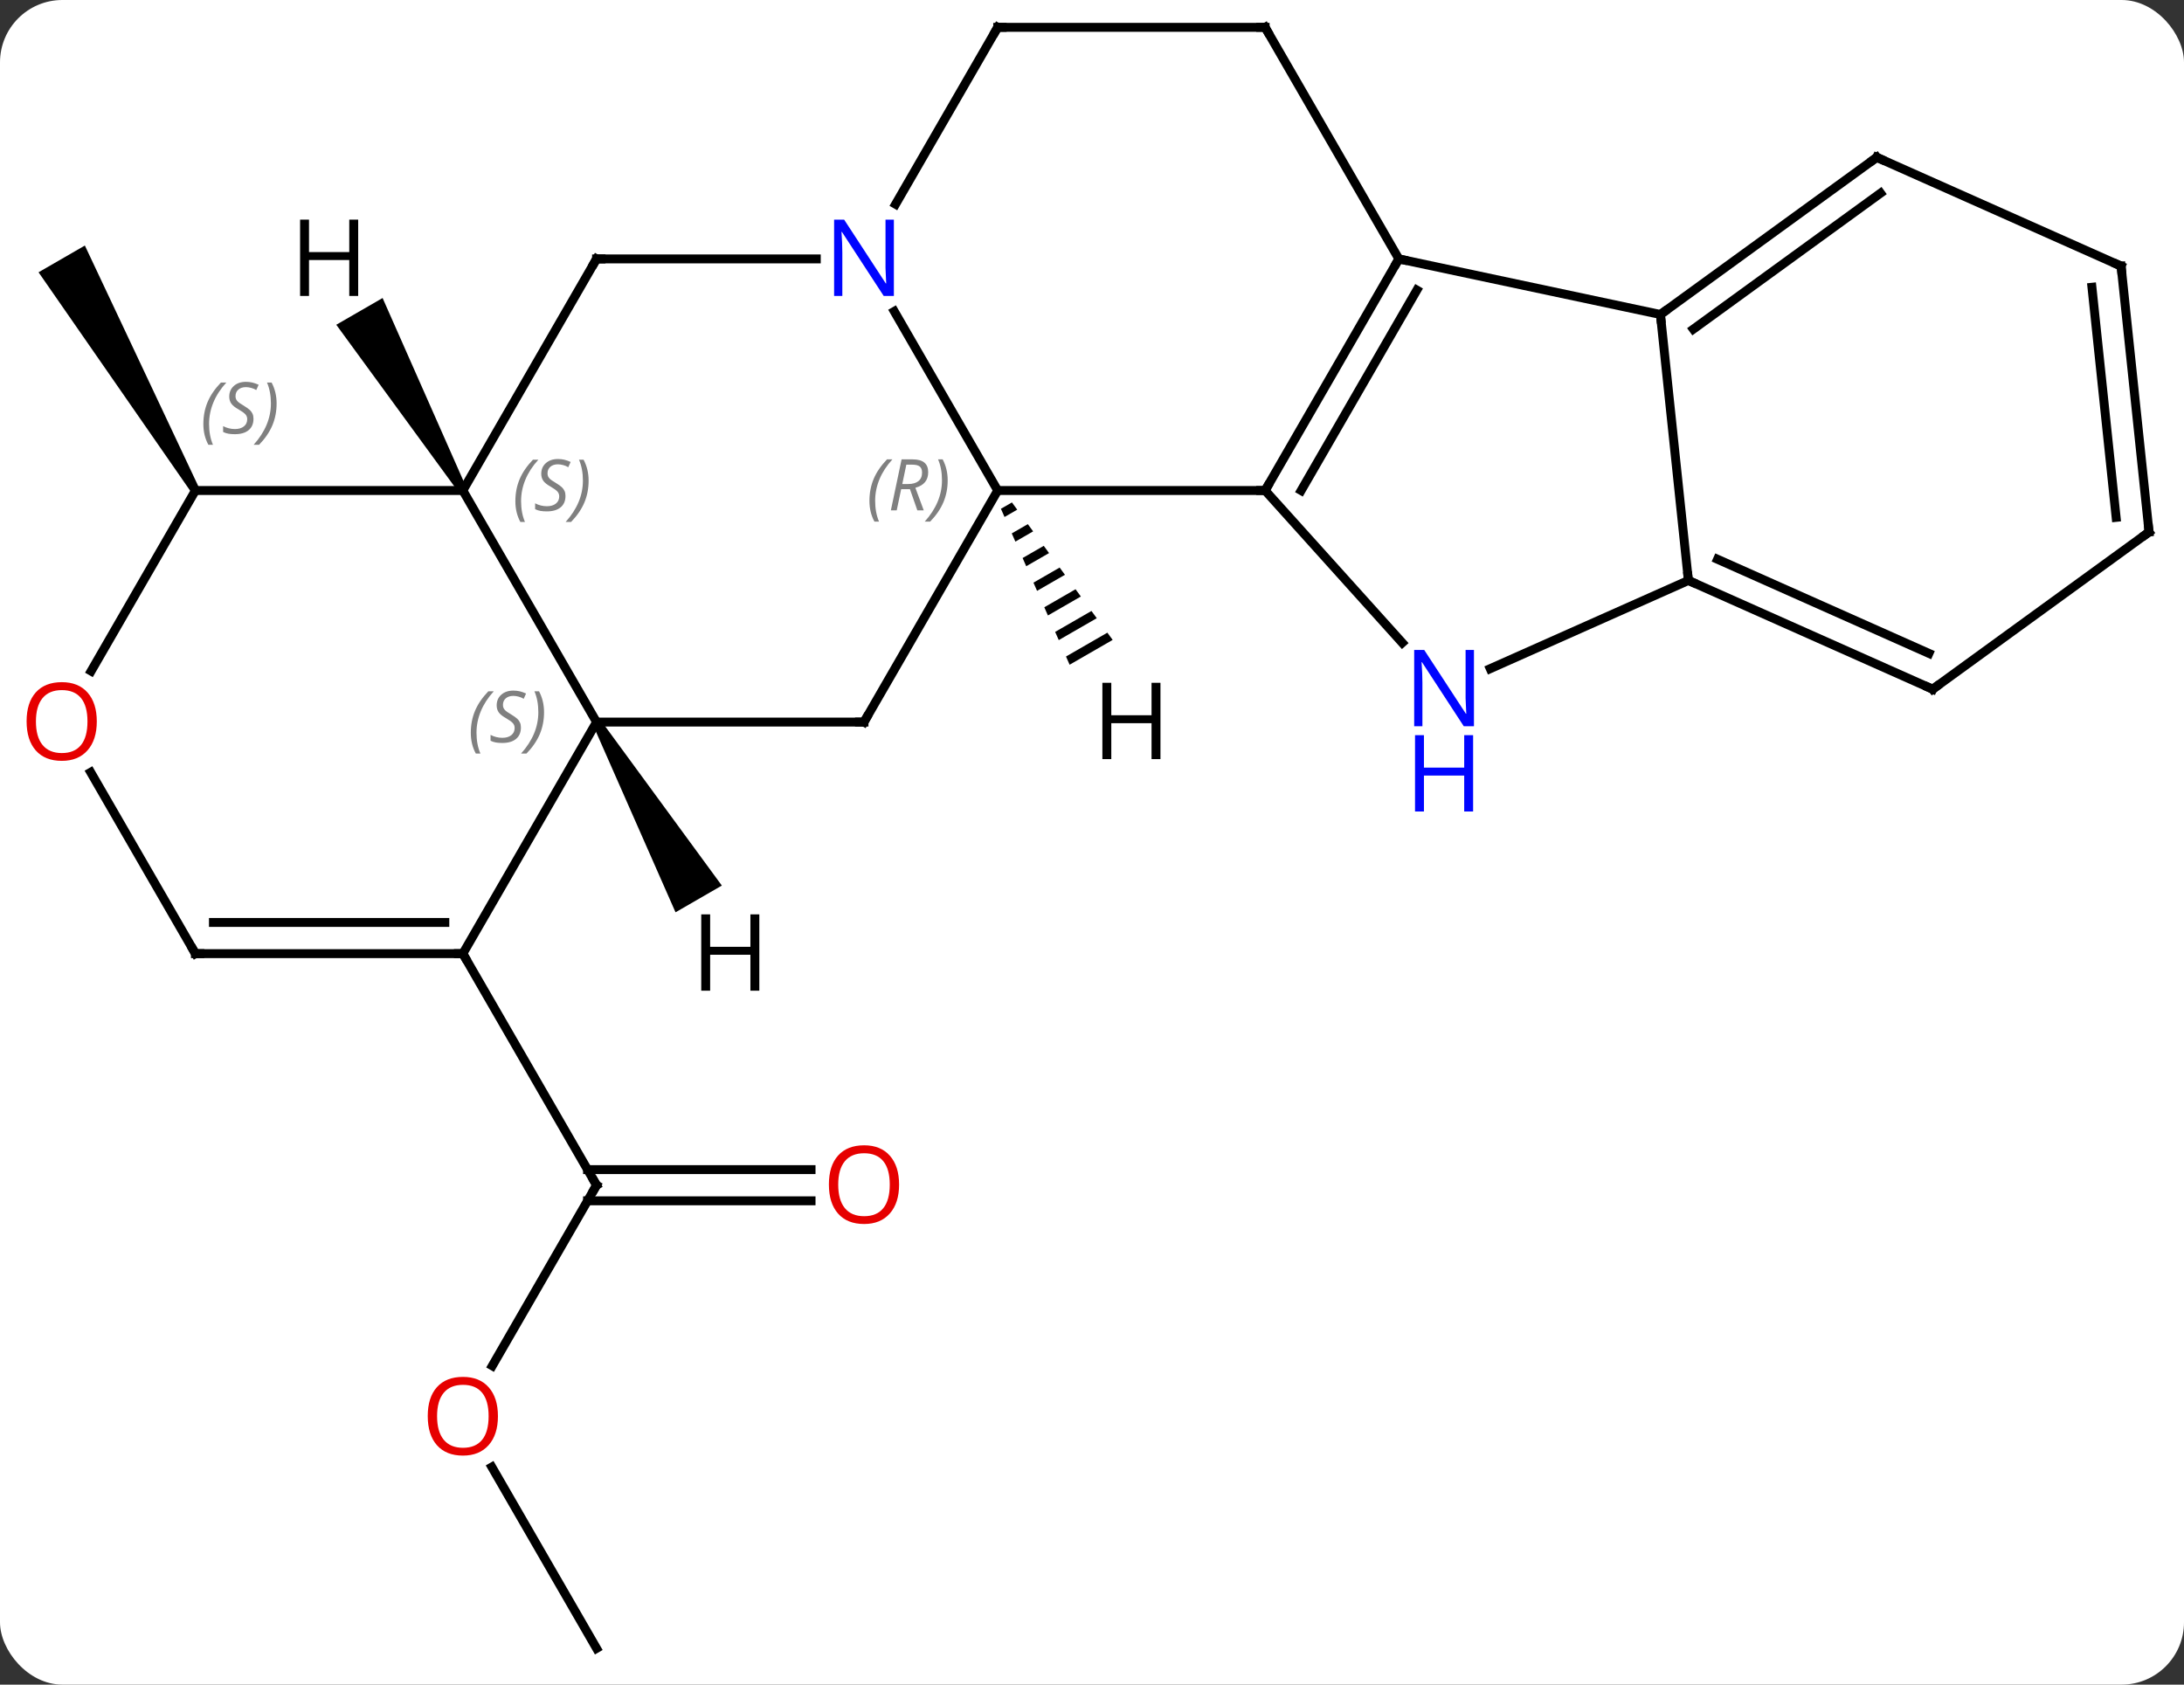 <svg width="245" viewBox="0 0 245 189" style="fill-opacity:1; color-rendering:auto; color-interpolation:auto; text-rendering:auto; stroke:black; stroke-linecap:square; stroke-miterlimit:10; shape-rendering:auto; stroke-opacity:1; fill:black; stroke-dasharray:none; font-weight:normal; stroke-width:1; font-family:'Open Sans'; font-style:normal; stroke-linejoin:miter; font-size:12; stroke-dashoffset:0; image-rendering:auto;" height="189" class="cas-substance-image" xmlns:xlink="http://www.w3.org/1999/xlink" xmlns="http://www.w3.org/2000/svg"><rect x="0" y="0" width="245" height="189" fill="#333333" stroke="none"/><svg class="cas-substance-single-component"><rect y="0" x="0" width="245" stroke="none" ry="7" rx="7" height="189" fill="white" class="cas-substance-group"/><svg y="0" x="0" width="245" viewBox="0 0 245 189" style="fill:black;" height="189" class="cas-substance-single-component-image"><svg><g><g transform="translate(124,94)" style="text-rendering:geometricPrecision; color-rendering:optimizeQuality; color-interpolation:linearRGB; stroke-linecap:butt; image-rendering:optimizeQuality;"><line y2="59.231" y1="38.97" x2="-68.775" x1="-57.078" style="fill:none;"/><line y2="40.72" y1="40.72" x2="-33.016" x1="-58.088" style="fill:none;"/><line y2="37.22" y1="37.22" x2="-33.016" x1="-58.088" style="fill:none;"/><line y2="12.99" y1="38.97" x2="-72.078" x1="-57.078" style="fill:none;"/><line y2="90.933" y1="70.589" x2="-57.078" x1="-68.824" style="fill:none;"/><path style="stroke:none;" d="M-101.645 -39.22 L-102.511 -38.72 L-119.676 -63.453 L-114.48 -66.453 Z"/><line y2="-38.97" y1="-38.97" x2="-12.078" x1="17.922" style="fill:none;"/><line y2="-64.953" y1="-38.97" x2="32.922" x1="17.922" style="fill:none;"/><line y2="-61.453" y1="-38.97" x2="34.943" x1="21.963" style="fill:none;"/><line y2="-21.886" y1="-38.97" x2="33.305" x1="17.922" style="fill:none;"/><line y2="-59.065" y1="-38.97" x2="-23.679" x1="-12.078" style="fill:none;"/><line y2="-12.99" y1="-38.97" x2="-27.078" x1="-12.078" style="fill:none;"/><line y2="-58.716" y1="-64.953" x2="62.265" x1="32.922" style="fill:none;"/><line y2="-90.933" y1="-64.953" x2="17.922" x1="32.922" style="fill:none;"/><line y2="-28.878" y1="-18.982" x2="65.403" x1="43.174" style="fill:none;"/><line y2="-64.953" y1="-64.953" x2="-57.078" x1="-32.43" style="fill:none;"/><line y2="-90.933" y1="-71.091" x2="-12.078" x1="-23.534" style="fill:none;"/><line y2="-12.99" y1="-12.99" x2="-57.078" x1="-27.078" style="fill:none;"/><line y2="-28.878" y1="-58.716" x2="65.403" x1="62.265" style="fill:none;"/><line y2="-76.347" y1="-58.716" x2="86.535" x1="62.265" style="fill:none;"/><line y2="-72.328" y1="-57.072" x2="86.957" x1="65.957" style="fill:none;"/><line y2="-90.933" y1="-90.933" x2="-12.078" x1="17.922" style="fill:none;"/><line y2="-16.677" y1="-28.878" x2="92.808" x1="65.403" style="fill:none;"/><line y2="-20.696" y1="-31.254" x2="92.385" x1="68.673" style="fill:none;"/><line y2="-38.97" y1="-64.953" x2="-72.078" x1="-57.078" style="fill:none;"/><line y2="-38.97" y1="-12.99" x2="-72.078" x1="-57.078" style="fill:none;"/><line y2="12.99" y1="-12.99" x2="-72.078" x1="-57.078" style="fill:none;"/><line y2="-64.146" y1="-76.347" x2="113.943" x1="86.535" style="fill:none;"/><line y2="-34.311" y1="-16.677" x2="117.078" x1="92.808" style="fill:none;"/><line y2="-38.97" y1="-38.97" x2="-102.078" x1="-72.078" style="fill:none;"/><line y2="12.99" y1="12.99" x2="-102.078" x1="-72.078" style="fill:none;"/><line y2="9.49" y1="9.49" x2="-100.057" x1="-74.099" style="fill:none;"/><line y2="-34.311" y1="-64.146" x2="117.078" x1="113.943" style="fill:none;"/><line y2="-35.955" y1="-61.771" x2="113.386" x1="110.673" style="fill:none;"/><line y2="-18.712" y1="-38.97" x2="-113.775" x1="-102.078" style="fill:none;"/><line y2="-7.354" y1="12.99" x2="-113.824" x1="-102.078" style="fill:none;"/><path style="stroke:none;" d="M-10.482 -37.632 L-11.718 -36.919 L-11.718 -36.919 L-11.312 -35.999 L-11.312 -35.999 L-9.887 -36.821 L-10.482 -37.632 ZM-8.698 -35.197 L-10.501 -34.157 L-10.501 -34.157 L-10.095 -33.236 L-10.095 -33.236 L-8.103 -34.385 L-8.103 -34.385 L-8.698 -35.197 ZM-6.913 -32.762 L-9.284 -31.395 L-9.284 -31.395 L-8.879 -30.474 L-8.879 -30.474 L-6.319 -31.95 L-6.319 -31.95 L-6.913 -32.762 ZM-5.129 -30.326 L-8.067 -28.632 L-8.067 -28.632 L-7.662 -27.711 L-7.662 -27.711 L-4.535 -29.515 L-4.535 -29.515 L-5.129 -30.326 ZM-3.345 -27.891 L-6.851 -25.87 L-6.851 -25.87 L-6.445 -24.949 L-6.445 -24.949 L-2.75 -27.079 L-2.75 -27.079 L-3.345 -27.891 ZM-1.561 -25.456 L-5.634 -23.107 L-5.634 -23.107 L-5.228 -22.187 L-5.228 -22.187 L-0.966 -24.644 L-0.966 -24.644 L-1.561 -25.456 ZM0.223 -23.021 L-4.417 -20.345 L-4.417 -20.345 L-4.011 -19.424 L-4.011 -19.424 L0.818 -22.209 L0.818 -22.209 L0.223 -23.021 Z"/><path style="stroke:none;" d="M-57.511 -12.74 L-56.645 -13.24 L-43.024 5.352 L-48.22 8.352 Z"/><path style="stroke:none;" d="M-71.645 -39.22 L-72.511 -38.72 L-86.277 -57.565 L-81.081 -60.565 Z"/><path style="fill:none; stroke-miterlimit:5;" d="M-57.328 39.403 L-57.078 38.97 L-57.328 38.537"/></g><g transform="translate(124,94)" style="stroke-linecap:butt; fill:rgb(230,0,0); text-rendering:geometricPrecision; color-rendering:optimizeQuality; image-rendering:optimizeQuality; font-family:'Open Sans'; stroke:rgb(230,0,0); color-interpolation:linearRGB; stroke-miterlimit:5;"><path style="stroke:none;" d="M-68.141 64.883 Q-68.141 66.945 -69.18 68.125 Q-70.219 69.305 -72.062 69.305 Q-73.953 69.305 -74.984 68.141 Q-76.016 66.976 -76.016 64.867 Q-76.016 62.773 -74.984 61.625 Q-73.953 60.476 -72.062 60.476 Q-70.203 60.476 -69.172 61.648 Q-68.141 62.82 -68.141 64.883 ZM-74.969 64.883 Q-74.969 66.617 -74.226 67.523 Q-73.484 68.43 -72.062 68.43 Q-70.641 68.43 -69.914 67.531 Q-69.187 66.633 -69.187 64.883 Q-69.187 63.148 -69.914 62.258 Q-70.641 61.367 -72.062 61.367 Q-73.484 61.367 -74.226 62.266 Q-74.969 63.164 -74.969 64.883 Z"/><path style="stroke:none;" d="M-23.14 38.9 Q-23.14 40.962 -24.18 42.142 Q-25.219 43.322 -27.062 43.322 Q-28.953 43.322 -29.984 42.157 Q-31.015 40.993 -31.015 38.884 Q-31.015 36.79 -29.984 35.642 Q-28.953 34.493 -27.062 34.493 Q-25.203 34.493 -24.172 35.665 Q-23.14 36.837 -23.14 38.9 ZM-29.969 38.9 Q-29.969 40.634 -29.226 41.54 Q-28.484 42.447 -27.062 42.447 Q-25.64 42.447 -24.914 41.548 Q-24.187 40.65 -24.187 38.9 Q-24.187 37.165 -24.914 36.275 Q-25.64 35.384 -27.062 35.384 Q-28.484 35.384 -29.226 36.282 Q-29.969 37.181 -29.969 38.9 Z"/><path style="fill:none; stroke:black;" d="M18.172 -39.403 L17.922 -38.97 L17.422 -38.97"/></g><g transform="translate(124,94)" style="stroke-linecap:butt; font-size:8.4px; fill:gray; text-rendering:geometricPrecision; image-rendering:optimizeQuality; color-rendering:optimizeQuality; font-family:'Open Sans'; font-style:italic; stroke:gray; color-interpolation:linearRGB; stroke-miterlimit:5;"><path style="stroke:none;" d="M-26.467 -37.806 Q-26.467 -39.134 -25.998 -40.259 Q-25.529 -41.384 -24.498 -42.462 L-23.889 -42.462 Q-24.857 -41.4 -25.342 -40.228 Q-25.826 -39.056 -25.826 -37.822 Q-25.826 -36.494 -25.389 -35.478 L-25.904 -35.478 Q-26.467 -36.509 -26.467 -37.806 ZM-22.907 -39.119 L-23.407 -36.744 L-24.063 -36.744 L-22.86 -42.462 L-21.61 -42.462 Q-19.875 -42.462 -19.875 -41.025 Q-19.875 -39.666 -21.313 -39.275 L-20.375 -36.744 L-21.094 -36.744 L-21.922 -39.119 L-22.907 -39.119 ZM-22.328 -41.869 Q-22.719 -39.947 -22.782 -39.697 L-22.125 -39.697 Q-21.375 -39.697 -20.969 -40.025 Q-20.563 -40.353 -20.563 -40.978 Q-20.563 -41.447 -20.821 -41.658 Q-21.078 -41.869 -21.672 -41.869 L-22.328 -41.869 ZM-17.689 -40.119 Q-17.689 -38.791 -18.166 -37.658 Q-18.642 -36.525 -19.658 -35.478 L-20.267 -35.478 Q-18.33 -37.634 -18.33 -40.119 Q-18.33 -41.447 -18.767 -42.462 L-18.252 -42.462 Q-17.689 -41.4 -17.689 -40.119 Z"/><path style="fill:none; stroke:black;" d="M32.672 -64.52 L32.922 -64.953 L33.411 -64.849"/></g><g transform="translate(124,94)" style="stroke-linecap:butt; fill:rgb(0,5,255); text-rendering:geometricPrecision; color-rendering:optimizeQuality; image-rendering:optimizeQuality; font-family:'Open Sans'; stroke:rgb(0,5,255); color-interpolation:linearRGB; stroke-miterlimit:5;"><path style="stroke:none;" d="M41.347 -12.521 L40.206 -12.521 L35.518 -19.708 L35.472 -19.708 Q35.565 -18.443 35.565 -17.396 L35.565 -12.521 L34.643 -12.521 L34.643 -21.083 L35.768 -21.083 L40.44 -13.927 L40.487 -13.927 Q40.487 -14.083 40.44 -14.943 Q40.393 -15.802 40.409 -16.177 L40.409 -21.083 L41.347 -21.083 L41.347 -12.521 Z"/><path style="stroke:none;" d="M41.253 -2.958 L40.253 -2.958 L40.253 -6.989 L35.737 -6.989 L35.737 -2.958 L34.737 -2.958 L34.737 -11.521 L35.737 -11.521 L35.737 -7.88 L40.253 -7.88 L40.253 -11.521 L41.253 -11.521 L41.253 -2.958 Z"/><path style="stroke:none;" d="M-23.726 -60.797 L-24.867 -60.797 L-29.555 -67.984 L-29.601 -67.984 Q-29.508 -66.719 -29.508 -65.672 L-29.508 -60.797 L-30.43 -60.797 L-30.43 -69.359 L-29.305 -69.359 L-24.633 -62.203 L-24.586 -62.203 Q-24.586 -62.359 -24.633 -63.219 Q-24.68 -64.078 -24.664 -64.453 L-24.664 -69.359 L-23.726 -69.359 L-23.726 -60.797 Z"/><path style="fill:none; stroke:black;" d="M-26.828 -13.423 L-27.078 -12.99 L-27.578 -12.99"/><path style="fill:none; stroke:black;" d="M62.669 -59.01 L62.265 -58.716 L62.317 -58.219"/><path style="fill:none; stroke:black;" d="M18.172 -90.5 L17.922 -90.933 L17.422 -90.933"/><path style="fill:none; stroke:black;" d="M65.86 -28.675 L65.403 -28.878 L65.351 -29.375"/><path style="fill:none; stroke:black;" d="M-56.578 -64.953 L-57.078 -64.953 L-57.328 -64.52"/><path style="fill:none; stroke:black;" d="M-12.328 -90.5 L-12.078 -90.933 L-11.578 -90.933"/></g><g transform="translate(124,94)" style="stroke-linecap:butt; font-size:8.4px; fill:gray; text-rendering:geometricPrecision; image-rendering:optimizeQuality; color-rendering:optimizeQuality; font-family:'Open Sans'; font-style:italic; stroke:gray; color-interpolation:linearRGB; stroke-miterlimit:5;"><path style="stroke:none;" d="M-71.186 -11.787 Q-71.186 -13.115 -70.718 -14.24 Q-70.249 -15.365 -69.218 -16.443 L-68.608 -16.443 Q-69.577 -15.381 -70.061 -14.209 Q-70.546 -13.037 -70.546 -11.803 Q-70.546 -10.474 -70.108 -9.459 L-70.624 -9.459 Q-71.186 -10.49 -71.186 -11.787 ZM-65.564 -12.381 Q-65.564 -11.553 -66.111 -11.099 Q-66.658 -10.646 -67.658 -10.646 Q-68.064 -10.646 -68.376 -10.701 Q-68.689 -10.756 -68.97 -10.896 L-68.97 -11.553 Q-68.345 -11.224 -67.642 -11.224 Q-67.017 -11.224 -66.642 -11.521 Q-66.267 -11.818 -66.267 -12.334 Q-66.267 -12.646 -66.47 -12.873 Q-66.673 -13.099 -67.236 -13.428 Q-67.83 -13.756 -68.056 -14.084 Q-68.283 -14.412 -68.283 -14.865 Q-68.283 -15.599 -67.767 -16.06 Q-67.251 -16.521 -66.408 -16.521 Q-66.033 -16.521 -65.697 -16.443 Q-65.361 -16.365 -64.986 -16.193 L-65.251 -15.599 Q-65.501 -15.756 -65.822 -15.842 Q-66.142 -15.928 -66.408 -15.928 Q-66.939 -15.928 -67.259 -15.654 Q-67.58 -15.381 -67.58 -14.912 Q-67.58 -14.709 -67.509 -14.56 Q-67.439 -14.412 -67.298 -14.279 Q-67.158 -14.146 -66.736 -13.896 Q-66.173 -13.553 -65.97 -13.357 Q-65.767 -13.162 -65.665 -12.928 Q-65.564 -12.693 -65.564 -12.381 ZM-62.969 -14.099 Q-62.969 -12.771 -63.446 -11.638 Q-63.923 -10.506 -64.938 -9.459 L-65.548 -9.459 Q-63.61 -11.615 -63.61 -14.099 Q-63.61 -15.428 -64.048 -16.443 L-63.532 -16.443 Q-62.969 -15.381 -62.969 -14.099 Z"/><path style="fill:none; stroke:black;" d="M86.13 -76.053 L86.535 -76.347 L86.992 -76.144"/><path style="fill:none; stroke:black;" d="M92.351 -16.88 L92.808 -16.677 L93.213 -16.971"/><path style="stroke:none;" d="M-66.186 -37.767 Q-66.186 -39.095 -65.718 -40.22 Q-65.249 -41.345 -64.218 -42.423 L-63.608 -42.423 Q-64.577 -41.361 -65.061 -40.189 Q-65.546 -39.017 -65.546 -37.783 Q-65.546 -36.455 -65.108 -35.439 L-65.624 -35.439 Q-66.186 -36.47 -66.186 -37.767 ZM-60.564 -38.361 Q-60.564 -37.533 -61.111 -37.08 Q-61.658 -36.627 -62.658 -36.627 Q-63.064 -36.627 -63.377 -36.681 Q-63.689 -36.736 -63.97 -36.877 L-63.97 -37.533 Q-63.345 -37.205 -62.642 -37.205 Q-62.017 -37.205 -61.642 -37.502 Q-61.267 -37.798 -61.267 -38.314 Q-61.267 -38.627 -61.47 -38.853 Q-61.673 -39.08 -62.236 -39.408 Q-62.83 -39.736 -63.056 -40.064 Q-63.283 -40.392 -63.283 -40.845 Q-63.283 -41.58 -62.767 -42.041 Q-62.252 -42.502 -61.408 -42.502 Q-61.033 -42.502 -60.697 -42.423 Q-60.361 -42.345 -59.986 -42.173 L-60.252 -41.58 Q-60.502 -41.736 -60.822 -41.822 Q-61.142 -41.908 -61.408 -41.908 Q-61.939 -41.908 -62.259 -41.634 Q-62.58 -41.361 -62.58 -40.892 Q-62.58 -40.689 -62.509 -40.541 Q-62.439 -40.392 -62.298 -40.259 Q-62.158 -40.127 -61.736 -39.877 Q-61.173 -39.533 -60.97 -39.337 Q-60.767 -39.142 -60.666 -38.908 Q-60.564 -38.673 -60.564 -38.361 ZM-57.969 -40.08 Q-57.969 -38.752 -58.446 -37.619 Q-58.923 -36.486 -59.938 -35.439 L-60.548 -35.439 Q-58.61 -37.595 -58.61 -40.08 Q-58.61 -41.408 -59.048 -42.423 L-58.532 -42.423 Q-57.969 -41.361 -57.969 -40.08 Z"/><path style="fill:none; stroke:black;" d="M-72.578 12.99 L-72.078 12.99 L-71.828 13.423"/><path style="fill:none; stroke:black;" d="M113.486 -64.349 L113.943 -64.146 L113.995 -63.649"/><path style="fill:none; stroke:black;" d="M116.674 -34.017 L117.078 -34.311 L117.026 -34.808"/><path style="stroke:none;" d="M-101.187 -46.427 Q-101.187 -47.755 -100.718 -48.88 Q-100.249 -50.005 -99.218 -51.083 L-98.609 -51.083 Q-99.577 -50.021 -100.062 -48.849 Q-100.546 -47.677 -100.546 -46.443 Q-100.546 -45.115 -100.109 -44.099 L-100.624 -44.099 Q-101.187 -45.13 -101.187 -46.427 ZM-95.564 -47.021 Q-95.564 -46.193 -96.111 -45.74 Q-96.658 -45.287 -97.658 -45.287 Q-98.064 -45.287 -98.377 -45.341 Q-98.689 -45.396 -98.97 -45.537 L-98.97 -46.193 Q-98.345 -45.865 -97.642 -45.865 Q-97.017 -45.865 -96.642 -46.162 Q-96.267 -46.458 -96.267 -46.974 Q-96.267 -47.287 -96.47 -47.513 Q-96.673 -47.74 -97.236 -48.068 Q-97.83 -48.396 -98.056 -48.724 Q-98.283 -49.052 -98.283 -49.505 Q-98.283 -50.24 -97.767 -50.701 Q-97.252 -51.162 -96.408 -51.162 Q-96.033 -51.162 -95.697 -51.083 Q-95.361 -51.005 -94.986 -50.833 L-95.252 -50.24 Q-95.502 -50.396 -95.822 -50.482 Q-96.142 -50.568 -96.408 -50.568 Q-96.939 -50.568 -97.259 -50.294 Q-97.58 -50.021 -97.58 -49.552 Q-97.58 -49.349 -97.509 -49.201 Q-97.439 -49.052 -97.298 -48.919 Q-97.158 -48.787 -96.736 -48.537 Q-96.173 -48.193 -95.97 -47.998 Q-95.767 -47.802 -95.666 -47.568 Q-95.564 -47.333 -95.564 -47.021 ZM-92.97 -48.74 Q-92.97 -47.412 -93.446 -46.279 Q-93.923 -45.146 -94.938 -44.099 L-95.548 -44.099 Q-93.61 -46.255 -93.61 -48.74 Q-93.61 -50.068 -94.048 -51.083 L-93.532 -51.083 Q-92.97 -50.021 -92.97 -48.74 Z"/><path style="fill:none; stroke:black;" d="M-101.578 12.99 L-102.078 12.99 L-102.328 12.557"/></g><g transform="translate(124,94)" style="stroke-linecap:butt; fill:rgb(230,0,0); text-rendering:geometricPrecision; color-rendering:optimizeQuality; image-rendering:optimizeQuality; font-family:'Open Sans'; stroke:rgb(230,0,0); color-interpolation:linearRGB; stroke-miterlimit:5;"><path style="stroke:none;" d="M-113.141 -13.06 Q-113.141 -10.998 -114.18 -9.818 Q-115.219 -8.638 -117.062 -8.638 Q-118.953 -8.638 -119.984 -9.803 Q-121.016 -10.967 -121.016 -13.076 Q-121.016 -15.17 -119.984 -16.318 Q-118.953 -17.467 -117.062 -17.467 Q-115.203 -17.467 -114.172 -16.295 Q-113.141 -15.123 -113.141 -13.06 ZM-119.969 -13.06 Q-119.969 -11.326 -119.226 -10.42 Q-118.484 -9.513 -117.062 -9.513 Q-115.641 -9.513 -114.914 -10.412 Q-114.187 -11.31 -114.187 -13.06 Q-114.187 -14.795 -114.914 -15.685 Q-115.641 -16.576 -117.062 -16.576 Q-118.484 -16.576 -119.226 -15.678 Q-119.969 -14.779 -119.969 -13.06 Z"/><path style="fill:black; stroke:none;" d="M6.18 -8.834 L5.18 -8.834 L5.18 -12.865 L0.664 -12.865 L0.664 -8.834 L-0.336 -8.834 L-0.336 -17.396 L0.664 -17.396 L0.664 -13.756 L5.18 -13.756 L5.18 -17.396 L6.18 -17.396 L6.18 -8.834 Z"/><path style="fill:black; stroke:none;" d="M-38.82 17.146 L-39.82 17.146 L-39.82 13.115 L-44.336 13.115 L-44.336 17.146 L-45.336 17.146 L-45.336 8.584 L-44.336 8.584 L-44.336 12.224 L-39.82 12.224 L-39.82 8.584 L-38.82 8.584 L-38.82 17.146 Z"/><path style="fill:black; stroke:none;" d="M-83.82 -60.797 L-84.82 -60.797 L-84.82 -64.828 L-89.336 -64.828 L-89.336 -60.797 L-90.336 -60.797 L-90.336 -69.359 L-89.336 -69.359 L-89.336 -65.719 L-84.82 -65.719 L-84.82 -69.359 L-83.82 -69.359 L-83.82 -60.797 Z"/></g></g></svg></svg></svg></svg>